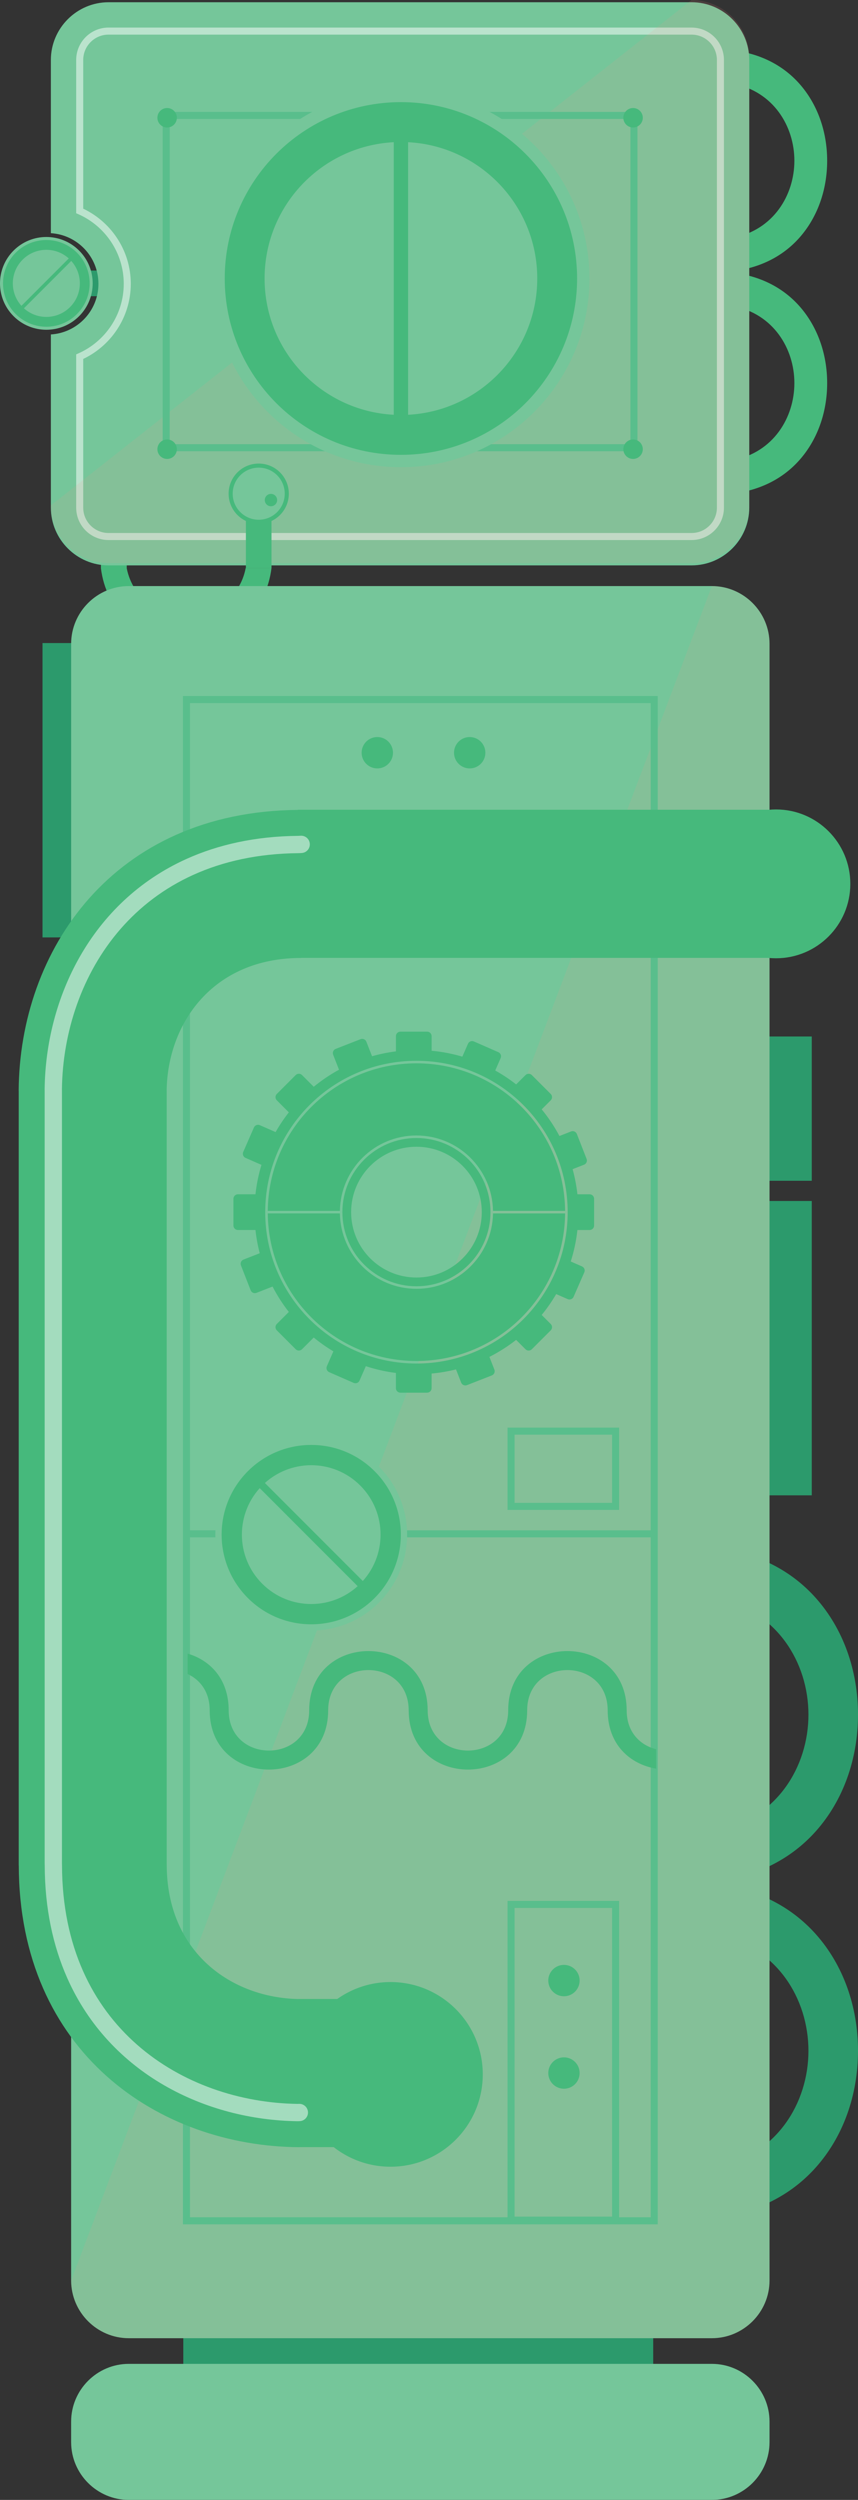 <?xml version="1.0" encoding="utf-8"?>
<!-- Generator: Adobe Illustrator 17.0.0, SVG Export Plug-In . SVG Version: 6.00 Build 0)  -->
<!DOCTYPE svg PUBLIC "-//W3C//DTD SVG 1.1//EN" "http://www.w3.org/Graphics/SVG/1.1/DTD/svg11.dtd">
<svg version="1.1" id="Layer_1" xmlns="http://www.w3.org/2000/svg" xmlns:xlink="http://www.w3.org/1999/xlink" x="0px" y="0px"
	 width="121.8px" height="354.523px" viewBox="0 0 121.8 354.523" enable-background="new 0 0 121.8 354.523" xml:space="preserve">
<rect x="0" y="0" width="121.8" height="354.523" fill="#333333" stroke="none"/>
<g>
	<g>
		<path fill="#46B97C" d="M38.544,80.54c-0.367,2.965-1.615,5.455-3.662,7.275c-2.214,1.968-5.215,3.052-8.45,3.052
			s-6.236-1.084-8.45-3.052c-2.034-1.808-3.279-4.278-3.655-7.218c-0.002-0.019-0.005-2.044-0.007-2.063h3.662
			c0.004,0.019,0.008,2.044,0.011,2.064c0.875,4.386,4.677,6.668,8.439,6.668c3.779,0,7.598-2.302,8.451-6.727L38.544,80.54
			L38.544,80.54z"/>
		<path fill="#46B97C" d="M104.073,7.137c3.834,0.475,7.052,2.088,9.405,4.734c2.544,2.862,3.945,6.741,3.945,10.923
			s-1.401,8.061-3.945,10.923c-2.353,2.647-5.572,4.26-9.405,4.734v-4.734c5.719-1.102,8.696-6.04,8.696-10.924
			s-2.976-9.822-8.696-10.924V7.137z"/>
		<path fill="#46B97C" d="M104.073,38.675c3.834,0.475,7.052,2.088,9.405,4.734c2.544,2.862,3.945,6.741,3.945,10.923
			s-1.401,8.061-3.945,10.923c-2.353,2.647-5.572,4.26-9.405,4.734v-4.734c5.719-1.102,8.696-6.04,8.696-10.924
			s-2.976-9.822-8.696-10.924V38.675z"/>
		<g>
			<rect x="8.524" y="38.366" fill="#2C9A6C" width="8.51" height="3.64"/>
			<g>
				<path fill="#75C69A" d="M11.231,44.839c2.569-2.569,2.569-6.735,0-9.304s-6.735-2.569-9.304,0s-2.569,6.735,0,9.304
					S8.661,47.408,11.231,44.839z M2.979,36.587c1.988-1.988,5.212-1.988,7.2,0s1.988,5.212,0,7.2s-5.212,1.988-7.2,0
					C0.99,41.798,0.99,38.575,2.979,36.587z"/>
				<circle fill="#75C69A" cx="6.579" cy="40.187" r="5.121"/>
				<path fill="#46B97C" d="M10.926,44.534c2.401-2.401,2.401-6.294,0-8.695s-6.294-2.401-8.695,0s-2.401,6.294,0,8.695
					S8.525,46.935,10.926,44.534z M3.214,36.822c1.858-1.858,4.87-1.858,6.728,0c1.858,1.858,1.858,4.87,0,6.728
					s-4.87,1.858-6.728,0C1.356,41.693,1.356,38.68,3.214,36.822z"/>
				
					<rect x="6.327" y="35.019" transform="matrix(0.707 0.707 -0.707 0.707 30.344 7.121)" fill="#46B97C" width="0.5" height="10.341"/>
			</g>
		</g>
		<g>
			<circle fill="#46B97C" cx="89.845" cy="63.543" r="1.381"/>
			<circle fill="#46B97C" cx="23.7" cy="63.543" r="1.381"/>
		</g>
		<path fill="#75C69A" d="M13.974,40.249c0,3.826-2.985,6.947-6.752,7.181v24.565c0,4.502,3.683,8.185,8.185,8.185h82.771
			c4.502,0,8.185-3.683,8.185-8.185V8.503c0-4.502-3.683-8.185-8.185-8.185H15.407c-4.502,0-8.185,3.683-8.185,8.185v24.565
			C10.989,33.302,13.974,36.423,13.974,40.249z"/>
		<path opacity="0.5" fill="none" stroke="#FFFFFF" stroke-miterlimit="10" enable-background="new    " d="M98.178,4.411
			c2.256,0,4.092,1.836,4.092,4.092v63.492c0,2.256-1.836,4.092-4.092,4.092H15.407c-2.256,0-4.092-1.836-4.092-4.092V50.582
			c3.987-1.757,6.752-5.749,6.752-10.334s-2.765-8.577-6.752-10.334V8.502c0-2.256,1.836-4.092,4.092-4.092L98.178,4.411
			L98.178,4.411z"/>
		<g>
			<path opacity="0.12" fill="#F5928D" enable-background="new    " d="M98.178,0c4.502,0,8.185,3.683,8.185,8.185v63.492
				c0,4.502-3.683,8.185-8.185,8.185H15.407c-4.502,0-8.185-3.683-8.185-8.185L98.178,0z"/>
			<rect x="23.592" y="16.37" fill="none" stroke="#59BE8C" stroke-miterlimit="10" width="66.401" height="47.122"/>
		</g>
		<g>
			<path fill="#75C69A" d="M30.151,39.493c0,14.781,11.982,26.763,26.763,26.763s26.762-11.983,26.762-26.763
				S71.694,12.73,56.913,12.73S30.151,24.712,30.151,39.493z M77.624,39.493c0,11.438-9.272,20.71-20.71,20.71
				s-20.71-9.272-20.71-20.71s9.272-20.71,20.71-20.71S77.624,28.055,77.624,39.493z"/>
			<circle fill="#75C69A" cx="56.913" cy="39.493" r="20.83"/>
			<path fill="#46B97C" d="M31.903,39.493c0,13.813,11.198,25.01,25.01,25.01s25.01-11.198,25.01-25.01s-11.198-25.01-25.01-25.01
				S31.903,25.68,31.903,39.493z M76.268,39.493c0,10.689-8.665,19.354-19.354,19.354S37.56,50.182,37.56,39.493
				s8.665-19.354,19.354-19.354S76.268,28.804,76.268,39.493z"/>
			<rect x="55.897" y="18.459" fill="#46B97C" width="2.033" height="42.067"/>
		</g>
		<g>
			<circle fill="#46B97C" cx="89.87" cy="16.7" r="1.381"/>
			<circle fill="#46B97C" cx="23.725" cy="16.7" r="1.381"/>
		</g>
		<g>
			<circle fill="#46B97C" cx="89.87" cy="63.703" r="1.381"/>
			<circle fill="#46B97C" cx="23.725" cy="63.703" r="1.381"/>
		</g>
		<polygon fill="#46B97C" points="34.906,69.938 38.538,69.938 38.544,80.553 34.906,80.542 		"/>
		<g>
			<circle fill="#46B97C" cx="36.727" cy="70.013" r="4.274"/>
			<circle fill="#75C69A" cx="36.727" cy="70.013" r="3.694"/>
			<circle fill="#46B97C" cx="38.464" cy="70.917" r="0.877"/>
		</g>
	</g>
	<g>
		<g>
			<rect x="104.187" y="170.316" fill="#2C9A6C" width="11.05" height="41.743"/>
			<rect x="104.187" y="146.989" fill="#2C9A6C" width="11.05" height="20.462"/>
		</g>
		<g>
			<rect x="6.035" y="91.195" fill="#2C9A6C" width="11.05" height="41.743"/>
		</g>
		<rect x="26.02" y="311.507" fill="#2C9A6C" width="66.708" height="28.647"/>
		<g>
			<path fill="#2C9A6C" d="M101.619,219.489c5.795,0.718,10.661,3.156,14.217,7.157c3.846,4.327,5.964,10.19,5.964,16.512
				c0,6.322-2.118,12.186-5.963,16.512c-3.557,4.001-8.422,6.439-14.217,7.157v-7.155c8.646-1.666,13.145-9.13,13.145-16.514
				s-4.499-14.847-13.145-16.514L101.619,219.489L101.619,219.489z"/>
			<path fill="#2C9A6C" d="M101.619,267.163c5.795,0.718,10.661,3.156,14.217,7.157c3.846,4.326,5.964,10.19,5.964,16.512
				s-2.118,12.186-5.963,16.512c-3.557,4.001-8.422,6.439-14.217,7.157v-7.155c8.646-1.666,13.145-9.13,13.145-16.514
				s-4.499-14.847-13.145-16.514L101.619,267.163L101.619,267.163z"/>
		</g>
		<path fill="#75C69A" d="M10.099,91.299c0-4.502,3.683-8.185,8.185-8.185h82.771c4.502,0,8.185,3.683,8.185,8.185v232.107
			c0,4.502-3.683,8.185-8.185,8.185H18.284c-4.502,0-8.185-3.683-8.185-8.185C10.099,323.406,10.099,91.299,10.099,91.299z"/>
		<path opacity="0.12" fill="#F5928D" enable-background="new    " d="M101.055,83.114c4.502,0,8.185,3.683,8.185,8.185v232.107
			c0,4.502-3.683,8.185-8.185,8.185H18.284c-4.502,0-8.185-3.683-8.185-8.185L101.055,83.114z"/>
		<rect x="26.469" y="99.206" fill="none" stroke="#59BE8C" stroke-miterlimit="10" width="66.401" height="215.737"/>
		<rect x="72.549" y="270.075" fill="none" stroke="#59BE8C" stroke-miterlimit="10" width="14.841" height="44.774"/>
		<rect x="72.549" y="202.958" fill="none" stroke="#59BE8C" stroke-miterlimit="10" width="14.841" height="10.67"/>
		<path fill="#75C69A" d="M10.099,343.414c0-4.502,3.683-8.185,8.185-8.185h82.771c4.502,0,8.185,3.683,8.185,8.185v2.924
			c0,4.502-3.683,8.185-8.185,8.185H18.284c-4.502,0-8.185-3.683-8.185-8.185C10.099,346.338,10.099,343.414,10.099,343.414z"/>
		<g>
			<circle fill="#46B97C" cx="55.438" cy="294.177" r="13.095"/>
			<path fill="#46B97C" d="M42.748,135.852v-0.011h68.134v-21.007H42.291v0.022c-26.307,0.229-39.521,19.976-39.641,39.82h0.007
				v109.858h0.007c0.065,26.528,19.9,39.849,39.828,39.969v-0.01h20.039v-21.007H42.343v0.005
				c-9.406-0.185-18.675-6.543-18.675-19.086h-0.004V154.632h-0.006C23.797,145.19,30.157,135.852,42.748,135.852z"/>
			<g opacity="0.5">
				<path fill="#FFFFFF" d="M42.492,298.355c-0.113,0-0.226,0.003-0.338,0.009l0.065,1.226l0.017-1.228
					c-8.093-0.11-16.465-2.848-22.772-8.388c-3.156-2.771-5.806-6.24-7.679-10.46c-1.872-4.22-2.968-9.197-2.983-14.996v-0.003
					c0-0.105-0.003-0.209-0.009-0.314l-1.226,0.064h1.228v-109.59v-0.027l-0.005-0.215l-1.227,0.027l1.228,0.015
					c0.098-8.048,2.806-16.397,8.3-22.71c2.748-3.159,6.189-5.819,10.375-7.709c4.187-1.889,9.125-3.012,14.879-3.063h0.003
					c0.174-0.002,0.347-0.011,0.519-0.027c0.675-0.062,1.172-0.66,1.109-1.335c-0.062-0.675-0.66-1.172-1.335-1.109
					c-0.105,0.01-0.212,0.015-0.321,0.016h0.003c-6.061,0.052-11.352,1.241-15.868,3.28c-6.777,3.057-11.787,8.022-15.096,13.807
					c-3.312,5.787-4.943,12.392-5.023,18.819v0.043l0.004,0.202v109.577l0.002,0.064l0.006,0.198v-0.003
					c0.014,6.105,1.175,11.435,3.194,15.986c3.028,6.829,7.984,11.883,13.777,15.223c5.795,3.343,12.423,4.994,18.884,5.084
					l0.082-0.002l0.209-0.005c0.678,0,1.228-0.55,1.228-1.228C43.72,298.905,43.17,298.355,42.492,298.355L42.492,298.355z"/>
			</g>
		</g>
		<circle fill="#46B97C" cx="110.158" cy="125.344" r="10.553"/>
		<g>
			<circle fill="#46B97C" cx="53.562" cy="106.748" r="2.225"/>
			<circle fill="#46B97C" cx="66.677" cy="106.748" r="2.225"/>
		</g>
		<g>
			<circle fill="#46B97C" cx="80.058" cy="280.873" r="2.225"/>
			<circle fill="#46B97C" cx="80.058" cy="293.987" r="2.225"/>
		</g>
		<path fill="#46B97C" d="M59.118,161.389c-2.904,0-5.531,1.176-7.433,3.078c-1.902,1.903-3.078,4.529-3.079,7.432
			c0,2.904,1.176,5.531,3.079,7.433s4.53,3.078,7.433,3.079c2.903,0,5.53-1.176,7.432-3.079s3.078-4.53,3.078-7.433
			s-1.176-5.529-3.078-7.432C64.648,162.565,62.021,161.389,59.118,161.389z M59.119,181.172c-5.124,0-9.273-4.15-9.273-9.273
			c0-5.121,4.15-9.274,9.273-9.274c5.121,0,9.273,4.153,9.273,9.274C68.392,177.022,64.24,181.172,59.119,181.172z M59.119,193.006
			c5.829,0,11.104-2.362,14.923-6.182c3.78-3.78,6.128-8.987,6.177-14.745H69.987c-0.097,5.923-4.924,10.694-10.868,10.694
			c-5.946,0-10.773-4.77-10.87-10.693H38.016c0.049,5.758,2.397,10.964,6.177,14.744C48.013,190.645,53.289,193.006,59.119,193.006z
			 M33.775,174.432h2.491c0.123,1.125,0.326,2.226,0.605,3.295l-2.306,0.901c-0.327,0.128-0.488,0.496-0.361,0.823l1.381,3.533
			c0.128,0.327,0.496,0.488,0.823,0.361l2.282-0.892c0.66,1.275,1.435,2.479,2.312,3.6l-1.708,1.708
			c-0.248,0.248-0.248,0.651,0,0.899l2.682,2.682c0.248,0.248,0.651,0.248,0.899,0l1.662-1.662c0.877,0.72,1.809,1.375,2.788,1.961
			l-0.002,0.004l-0.923,2.109c-0.14,0.32,0.006,0.694,0.327,0.837l3.475,1.522c0.323,0.139,0.698-0.006,0.837-0.33l0.891-2.032
			l0.003-0.007c1.371,0.451,2.799,0.774,4.271,0.96v2.16c0,0.351,0.285,0.636,0.636,0.636h3.793c0.351,0,0.636-0.285,0.636-0.636
			v-2.074c1.183-0.11,2.34-0.308,3.464-0.59l0.732,1.873c0.128,0.327,0.496,0.488,0.823,0.361l3.533-1.381
			c0.327-0.128,0.488-0.496,0.361-0.823l-0.705-1.804c1.346-0.681,2.615-1.49,3.793-2.411l1.33,1.328
			c0.248,0.248,0.651,0.248,0.899,0l2.682-2.682c0.248-0.248,0.248-0.651,0-0.899l-1.283-1.283c0.761-0.928,1.448-1.918,2.058-2.959
			l1.633,0.715c0.322,0.141,0.696-0.006,0.837-0.327l1.522-3.474c0.141-0.322-0.006-0.696-0.327-0.837l-1.598-0.7
			c0.457-1.432,0.777-2.925,0.946-4.464h1.733c0.351,0,0.636-0.285,0.636-0.636v-3.793c0-0.351-0.285-0.636-0.636-0.636h-1.733
			c-0.134-1.219-0.364-2.408-0.681-3.562l1.623-0.634c0.327-0.128,0.488-0.496,0.361-0.823l-1.381-3.533
			c-0.128-0.327-0.496-0.488-0.823-0.361l-1.65,0.645c-0.716-1.344-1.56-2.609-2.519-3.778l1.282-1.282
			c0.247-0.247,0.247-0.65,0-0.897l-2.683-2.682c-0.247-0.247-0.65-0.247-0.897,0l-1.325,1.322l-0.004,0.004
			c-0.935-0.732-1.927-1.393-2.97-1.975l0.771-1.761c0.141-0.322-0.006-0.697-0.327-0.837l-3.474-1.522
			c-0.322-0.141-0.696,0.006-0.837,0.327l-0.802,1.831c-1.403-0.414-2.861-0.699-4.362-0.838v-2.074
			c0-0.351-0.285-0.636-0.636-0.636h-3.793c-0.351,0-0.636,0.285-0.636,0.636v2.16c-1.16,0.147-2.292,0.379-3.391,0.692
			l-0.806-2.061c-0.128-0.327-0.496-0.488-0.823-0.361l-3.533,1.381c-0.327,0.128-0.488,0.496-0.361,0.823l0.832,2.13
			c-1.273,0.694-2.473,1.506-3.586,2.419l-1.662-1.662c-0.248-0.248-0.651-0.248-0.899,0l-2.682,2.682
			c-0.248,0.248-0.248,0.651,0,0.899l1.707,1.707c-0.692,0.884-1.319,1.819-1.878,2.799l-2.238-0.98
			c-0.322-0.141-0.696,0.006-0.837,0.327l-1.522,3.474c-0.141,0.322,0.006,0.696,0.327,0.837l2.264,0.992
			c-0.409,1.343-0.697,2.738-0.854,4.172h-2.491c-0.351,0-0.636,0.285-0.636,0.636v3.793
			C33.139,174.148,33.424,174.432,33.775,174.432z M59.119,150.432c11.857,0,21.467,9.611,21.467,21.467
			c0,11.859-9.611,21.47-21.467,21.47c-11.859,0-21.47-9.611-21.47-21.47C37.649,160.042,47.26,150.432,59.119,150.432z
			 M59.118,161.027c5.944,0,10.771,4.77,10.868,10.691h10.233c-0.049-5.756-2.397-10.962-6.177-14.742
			c-3.82-3.819-9.095-6.181-14.923-6.181c-5.83,0-11.106,2.362-14.926,6.181c-3.78,3.78-6.128,8.986-6.177,14.743h10.232
			C48.346,165.797,53.172,161.027,59.118,161.027z"/>
		<line fill="none" stroke="#59BE8C" stroke-miterlimit="10" x1="92.813" y1="217.52" x2="26.536" y2="217.52"/>
		<path fill="#46B97C" d="M26.634,237.398c1.774,0.816,3.13,2.527,3.134,5.144h-0.001c0,11.213,16.82,11.213,16.82,0h-0.001
			c0.012-7.607,11.429-7.603,11.429,0.012h0.003c0.012,11.201,16.819,11.197,16.819-0.012h-0.001c0.012-7.603,11.417-7.603,11.429,0
			l0,0c0,4.919,3.238,7.672,6.872,8.276v-2.755c-2.258-0.565-4.171-2.398-4.176-5.509l0,0c0-11.213-16.82-11.213-16.82,0h0.001
			c-0.012,7.607-11.429,7.603-11.429-0.012H60.71c-0.012-11.201-16.819-11.197-16.819,0.012h0.001
			c-0.012,7.603-11.417,7.603-11.429,0h0.001c0-4.443-2.641-7.125-5.83-8.047V237.398z"/>
		<g>
			<path fill="#75C69A" d="M34.558,227.255c5.315,5.315,13.934,5.315,19.249,0s5.315-13.934,0-19.249s-13.934-5.315-19.249,0
				S29.242,221.939,34.558,227.255z M51.63,210.182c4.113,4.113,4.113,10.783,0,14.896s-10.783,4.113-14.896,0
				s-4.113-10.783,0-14.896C40.848,206.069,47.517,206.069,51.63,210.182z"/>
			<circle fill="#75C69A" cx="44.182" cy="217.63" r="10.594"/>
			<path fill="#46B97C" d="M35.188,226.625c4.967,4.967,13.021,4.967,17.989,0c4.967-4.967,4.967-13.021,0-17.989
				c-4.967-4.967-13.021-4.967-17.989,0C30.22,213.603,30.22,221.657,35.188,226.625z M51.142,210.67
				c3.844,3.844,3.844,10.077,0,13.921s-10.077,3.844-13.921,0c-3.844-3.844-3.844-10.077,0-13.921
				C41.066,206.826,47.298,206.826,51.142,210.67z"/>
			
				<rect x="43.663" y="206.932" transform="matrix(-0.707 0.707 -0.707 -0.707 229.308 340.277)" fill="#46B97C" width="1.034" height="21.395"/>
		</g>
	</g>
</g>
</svg>
